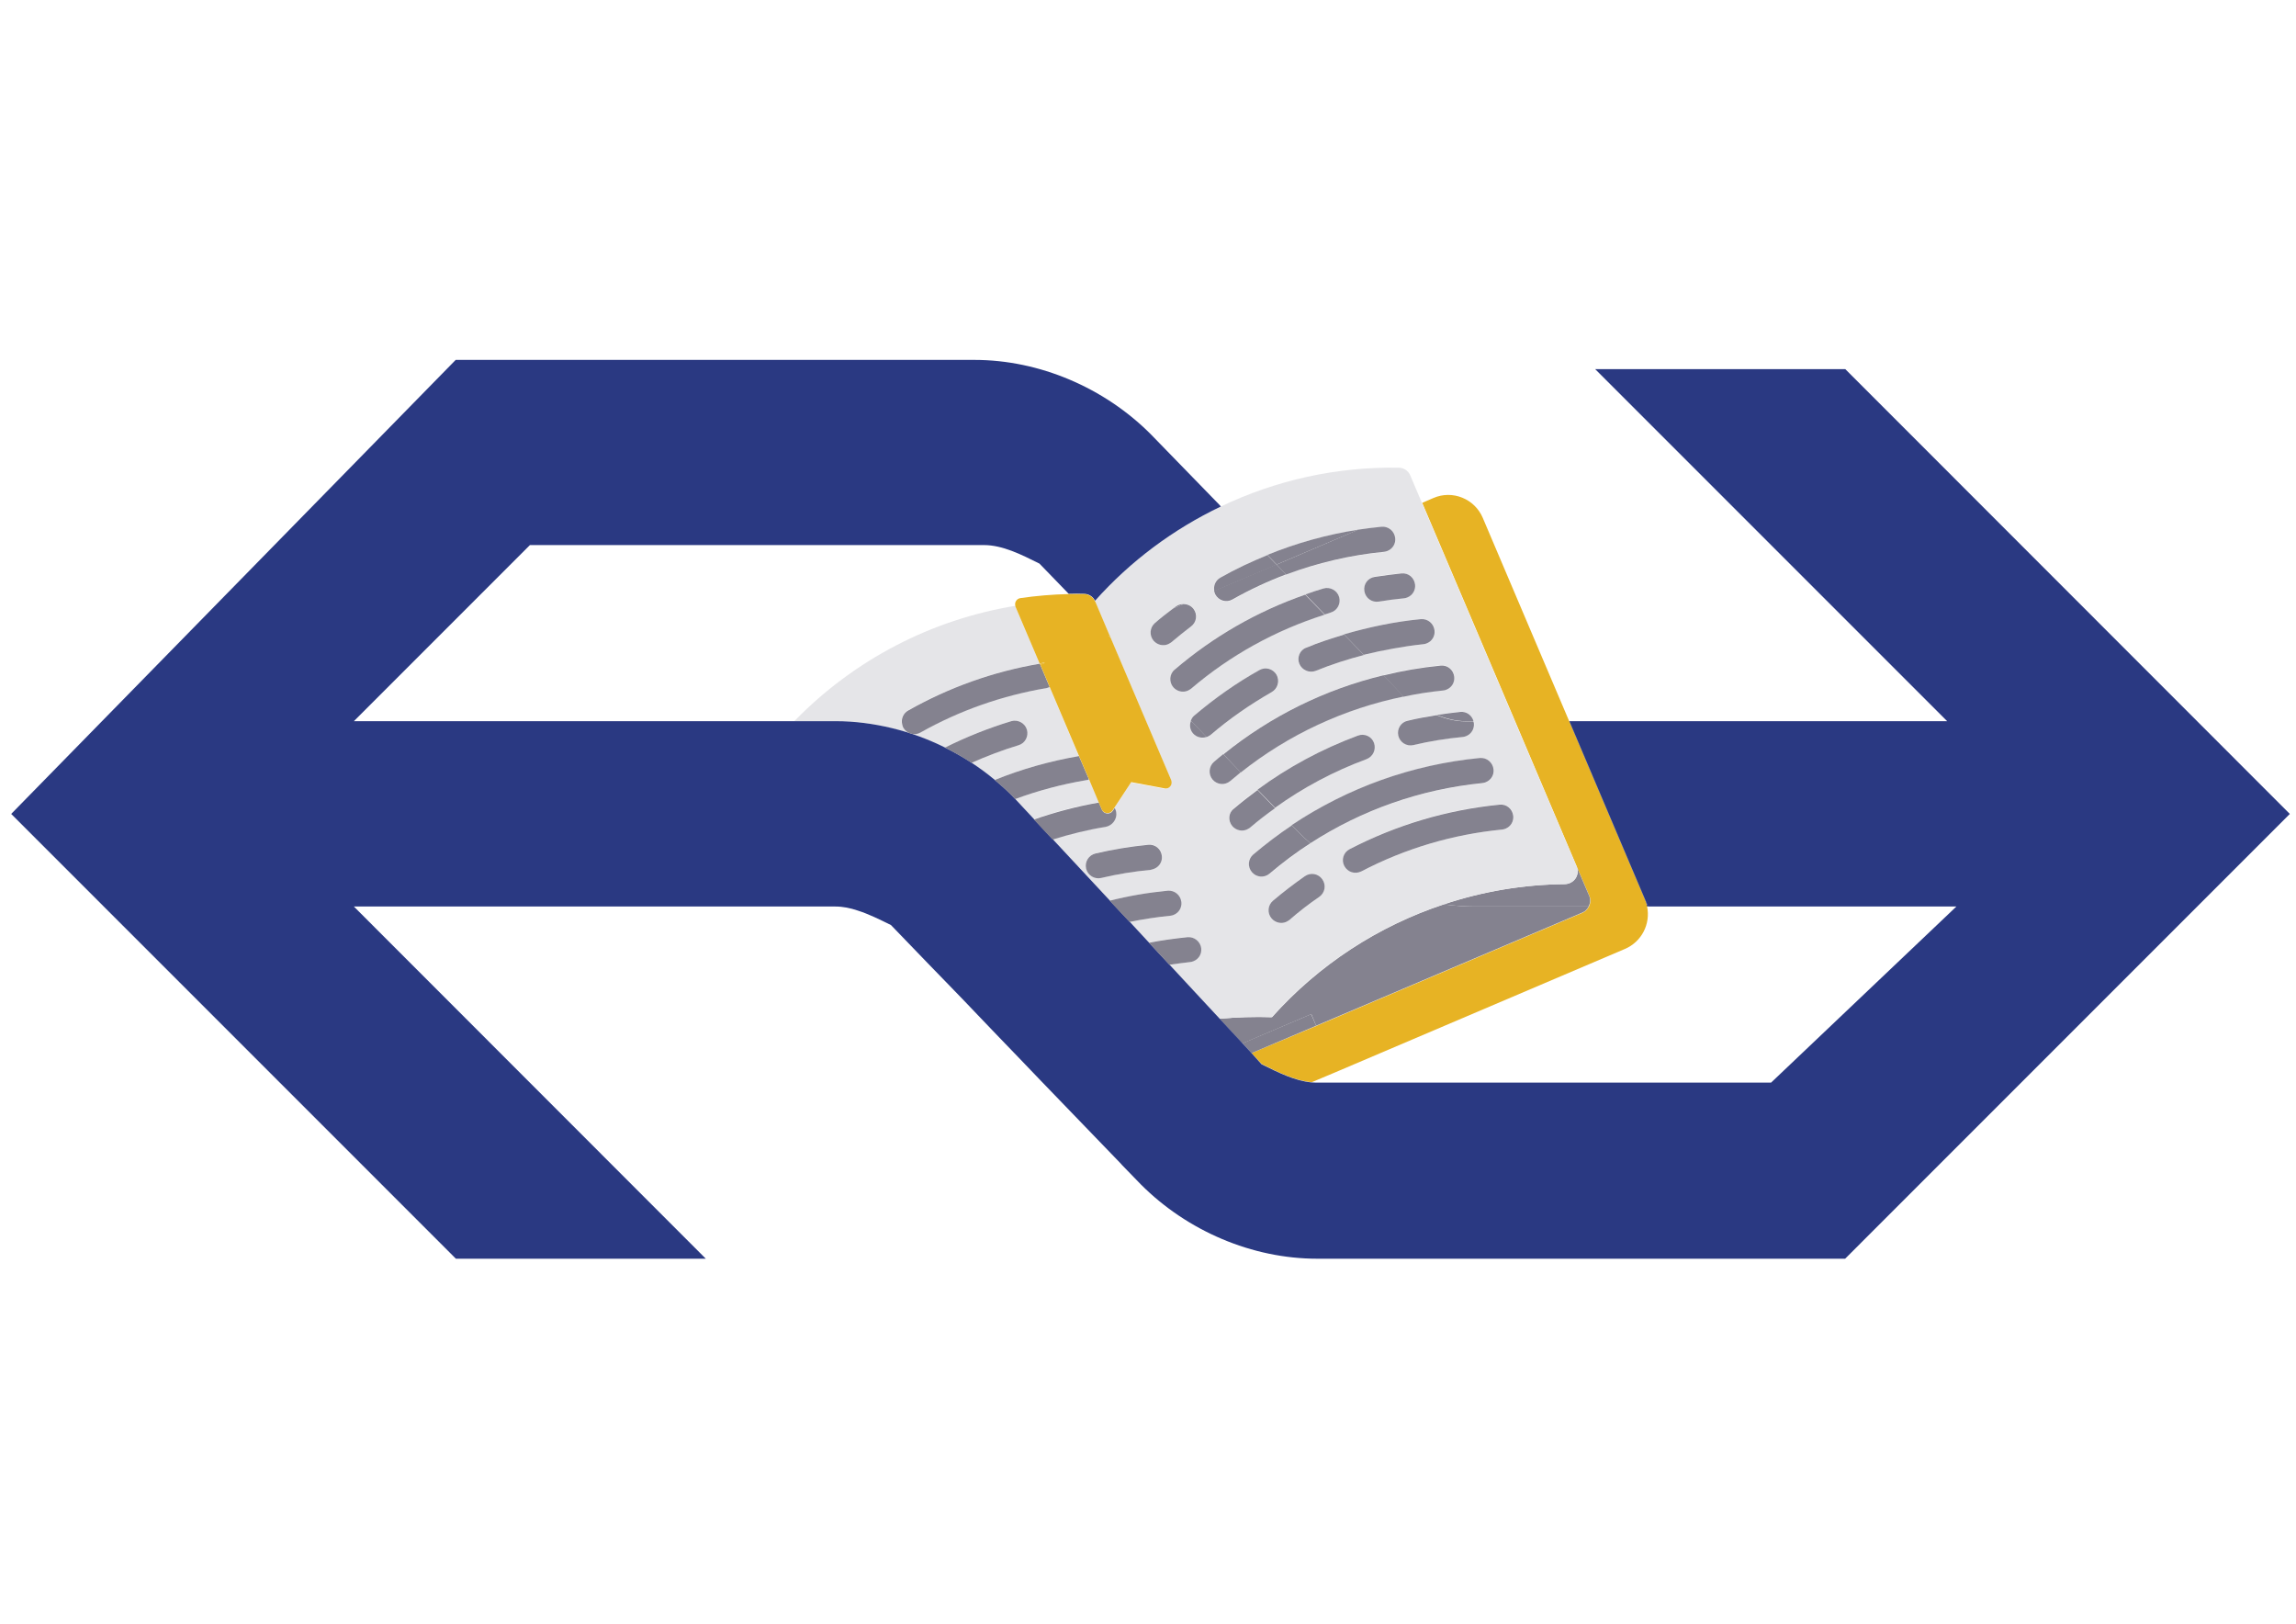 <?xml version="1.0" encoding="utf-8"?>
<!-- Generator: Adobe Illustrator 18.0.0, SVG Export Plug-In . SVG Version: 6.00 Build 0)  -->
<!DOCTYPE svg PUBLIC "-//W3C//DTD SVG 1.1//EN" "http://www.w3.org/Graphics/SVG/1.1/DTD/svg11.dtd">
<svg version="1.1" id="nslogo" xmlns="http://www.w3.org/2000/svg" xmlns:xlink="http://www.w3.org/1999/xlink" x="0px" y="0px"
	 viewBox="0 0 1190.6 841.9" enable-background="new 0 0 1190.6 841.9" xml:space="preserve">
<g>
	<path fill="none" d="M682.3,561.2c0.3,0,0.5,0,0.8,0h235.4l96.1-91.3H854.7l6.5,15.2L682.3,561.2z"/>
	<path fill="none" d="M842.6,492l-149.9,63.7l0,0l-12.6,5.3c0.7,0.1,1.5,0.1,2.2,0.1l178.8-76l-6.5-15.2h-0.6
		C856,479,851.3,488.3,842.6,492z"/>
	<path fill="none" d="M526.6,314.1c-0.4-1.8,0.7-3.7,2.6-4c8.2-1.2,16.6-1.9,25-2.1l-8.9-9.2l-171.5,72.9l1,2.3h37.2
		C443,342,483.2,321.2,526.6,314.1z"/>
	<path fill="none" d="M545.2,298.8l-6.3-6.5c-9.6-4.8-19.2-9.6-28.8-9.6H274.8l-91.3,91.3h191.2l-1-2.3L545.2,298.8z"/>
	<path fill="none" d="M725.5,242.5c2.6,0,4.9,1.7,5.9,4l6,14.1l5.8-2.5c9.9-4.2,21.4,0.4,25.6,10.3l44.8,105.4h0.2l-68.2-160.4
		l-113.5,48.3l0.8,0.9C661.5,249.1,693.1,242,725.5,242.5z"/>
	<path fill="#2A3982" d="M852.9,466.4c0.5,1.2,0.9,2.4,1.1,3.6h0.6l-40.8-96.1h-0.2L852.9,466.4z"/>
	
		<rect x="679.6" y="558.4" transform="matrix(0.92 -0.391 0.391 0.92 -163.742 312.98)" fill="#273B80" width="13.7" height="0"/>
	<polygon fill="#273B80" points="669.5,565.6 680.1,561.1 680.1,561.1 	"/>
	<path fill="#E7B324" d="M854.1,470c-0.3-1.2-0.6-2.4-1.1-3.6l-39.3-92.5l-44.8-105.4c-4.2-9.9-15.7-14.6-25.6-10.3l-5.8,2.5
		l48.2,113.3l32,75.4c0,0,0,0,0,0l6.5,15.2c0.8,1.8,0.6,3.8-0.3,5.5c-0.7,1.3-1.7,2.4-3.2,3.1l-138.1,58.7L649,546l5.3,5.7
		c8.6,4.3,17.2,8.6,25.9,9.4l12.6-5.3L842.6,492C851.3,488.3,856,479,854.1,470z"/>
	<path fill="#84828F" d="M682.5,531.8l138.1-58.7c1.5-0.6,2.5-1.8,3.2-3.1h-59c-5.4,0-10.7-0.4-16.1-1.1
		c-33.9,11.2-64.7,31.2-89.1,58.5c-9.1-0.3-18.2,0-27.2,0.8l11.9,12.8l35.7-15.2L682.5,531.8z"/>
	<path fill="#84828F" d="M811.5,458.4c-21.6,0.2-42.7,3.8-62.8,10.5c5.3,0.7,10.7,1.1,16.1,1.1h59c0.8-1.7,1.1-3.6,0.3-5.5
		l-6.5-15.2C819.4,453.7,816.2,458.3,811.5,458.4z"/>
	<polygon fill="#84828F" points="679.9,525.8 644.3,540.9 649,546 682.5,531.8 	"/>
	<path fill="#E5E5E8" d="M567.8,311.5C567.8,311.5,567.8,311.5,567.8,311.5c0,0.2,0.1,0.3,0.2,0.5L567.8,311.5z"/>
	<g>
		<path fill="#E5E5E8" d="M544.3,356.2c-0.5,0.2-1,0.3-1.5,0.4c-23.1,3.8-45.2,11.6-65.6,23.1c-3.1,1.8-7.1,0.7-8.9-2.5
			c-0.3-0.6-0.5-1.3-0.6-1.9c-0.6-2.7,0.6-5.6,3.1-7c21.3-12,44.3-20.1,68.3-24.3l-12.5-29.4c-0.1-0.2,0-0.3-0.1-0.5
			c-43.4,7.1-83.6,27.9-114.6,59.8h21.3c9.8,0,19.6,1.3,29.1,3.6c9.5,2.3,18.8,5.7,27.6,10.1c11-5.5,22.4-10.1,34.4-13.7
			c3.4-1,7.1,0.9,8.1,4.4c1,3.4-0.9,7.1-4.4,8.1c-8.4,2.5-16.5,5.6-24.3,9.1c4.2,2.7,8.2,5.7,12,8.9c14.1-5.7,28.8-9.8,43.7-12.4
			L544.3,356.2z"/>
		<path fill="#E5E5E8" d="M564.7,404.1c-0.5,0.2-1,0.3-1.5,0.4c-12.5,2.1-24.9,5.4-36.8,9.8l9.7,10.4c10.9-3.8,22.2-6.8,33.7-8.8
			L564.7,404.1z"/>
		<path fill="#E5E5E8" d="M817.6,449.3l-1.2-2.8l-30.9-72.6l-48.2-113.3l-6-14.1c-1-2.4-3.3-4-5.9-4c-32.3-0.6-63.9,6.5-92.5,20.2
			c-24.4,11.7-46.7,28.1-65.2,48.8l0.2,0.5c0,0,0,0,0,0l7.4,17.5l0.5,1.1l31.4,73.8c0,0,0,0,0,0c1,2.4-1,5-3.6,4.5l-17.1-3.2
			l-8.7,13.2c0.4,0.7,0.7,1.4,0.8,2.2c0.6,3.6-1.8,6.9-5.4,7.5c-9.4,1.5-18.6,3.8-27.6,6.6l29.6,31.8c9.8-2.4,19.9-4.2,30.1-5.2
			c3.6-0.3,6.8,2.3,7.1,5.9c0.3,2.9-1.4,5.5-3.9,6.6c-0.6,0.3-1.2,0.4-1.9,0.5c-7.1,0.7-14.2,1.8-21.1,3.2l10,10.8
			c6.6-1.3,13.3-2.3,20-2.9c3.6-0.3,6.8,2.3,7.1,5.8c0.3,2.9-1.4,5.5-3.9,6.6c-0.6,0.3-1.2,0.4-1.9,0.5c-3.6,0.4-7.1,0.8-10.7,1.4
			l12.7,13.7l13.3,14.3c9-0.8,18.1-1.2,27.2-0.8c24.4-27.3,55.2-47.2,89.1-58.5c20.1-6.7,41.3-10.3,62.8-10.5
			C816.2,458.3,819.4,453.7,817.6,449.3z M598.6,450.4c-0.6,0.3-1.2,0.4-1.9,0.5c-8.6,0.8-17.2,2.3-25.6,4.2c-3.5,0.8-7-1.4-7.8-4.9
			c-0.8-3.5,1.4-7,4.9-7.8c9-2.1,18.2-3.6,27.3-4.5c3.6-0.4,6.8,2.3,7.1,5.8C602.8,446.7,601.1,449.3,598.6,450.4z M764.1,373.9
			c0.1,0.3,0.3,0.7,0.3,1c0.3,2.9-1.4,5.5-3.9,6.6c-0.6,0.2-1.2,0.4-1.9,0.5c-8.6,0.8-17.2,2.3-25.6,4.2c-3.5,0.8-7-1.4-7.8-4.9
			c-0.8-3.5,1.4-7,4.9-7.8c5-1.1,10-2.1,15-2.9c4.1-0.6,8.2-1.2,12.3-1.6C760.5,368.8,763.3,370.9,764.1,373.9z M744,326.9
			c0.3,2.9-1.4,5.5-3.9,6.6c-0.6,0.2-1.2,0.4-1.9,0.5c-10.4,1-20.8,2.9-30.9,5.6c-8.5,2.2-16.8,4.9-25,8.2c-3.3,1.4-7.1-0.2-8.5-3.6
			c-1.4-3.3,0.4-7.3,3.6-8.5c6.4-2.6,13-4.8,19.6-6.8c13-3.9,26.3-6.6,39.9-7.9C740.4,320.7,743.6,323.3,744,326.9z M726.7,297.2
			c3.6-0.3,6.8,2.3,7.1,5.8c0.3,2.9-1.4,5.5-3.9,6.6c-0.6,0.3-1.2,0.4-1.9,0.5c-4.3,0.4-8.7,1-13,1.7c-3.5,0.6-6.9-1.8-7.5-5.4
			c-0.6-3.5,1.8-6.9,5.4-7.5C717.4,298.2,722.1,297.6,726.7,297.2z M632.7,299.5c7.9-4.5,16.1-8.3,24.4-11.7
			c15.2-6.2,31-10.6,47.3-13.1c4-0.6,8-1.1,12-1.5c3.6-0.3,6.8,2.3,7.1,5.9c0.3,2.9-1.4,5.5-3.9,6.6c-0.6,0.3-1.2,0.4-1.9,0.5
			c-17.5,1.7-34.5,5.7-50.8,11.8c-9.5,3.6-18.8,7.9-27.8,13c-3.1,1.8-7.1,0.6-8.9-2.5c-0.3-0.6-0.5-1.3-0.6-1.9
			C629.1,303.7,630.2,300.9,632.7,299.5z M598.2,332.2c-2.3-2.7-2-6.9,0.7-9.2c3.1-2.6,6.3-5.2,9.5-7.6c0.5-0.4,1-0.8,1.4-1.1
			c1.2-0.9,2.6-1.2,4-1.2c2,0,3.9,0.8,5.2,2.5c2.2,2.9,1.6,7-1.3,9.1c-3.4,2.6-6.9,5.3-10.2,8.2c-0.5,0.4-1.1,0.8-1.7,1
			C603.2,335.1,600.1,334.5,598.2,332.2z M608.4,356.3c-2.3-2.7-2-6.9,0.7-9.2c20.1-17.2,42.9-30.2,67.7-38.9
			c3.1-1.1,6.2-2.1,9.4-3.1c3.4-1,7.1,0.9,8.1,4.4c1,3.4-0.8,7.1-4.4,8.1c-1,0.3-2,0.7-3,1c-25.6,8.1-48.9,21-69.3,38.4
			c-0.5,0.4-1.1,0.8-1.7,1C613.4,359.2,610.3,358.5,608.4,356.3z M625.7,382.1c-2.5,0.9-5.3,0.2-7.1-1.9c-1.6-1.9-1.9-4.4-1-6.5
			c0.4-1,0.9-1.9,1.8-2.7c10.5-8.9,21.8-16.9,33.8-23.6c3.2-1.8,7.1-0.6,8.9,2.5c1.8,3.1,0.7,7.1-2.5,8.9
			c-11.2,6.3-21.9,13.8-31.7,22.2c-0.5,0.4-1.1,0.8-1.7,1C626,382,625.8,382,625.7,382.1z M628.8,404.2c-2.3-2.7-2-6.9,0.7-9.2
			c1.6-1.4,3.2-2.7,4.8-4c24.5-19.7,52.7-33.6,83-41c9.7-2.4,19.6-4.1,29.7-5.1c3.6-0.3,6.8,2.3,7.1,5.8c0.3,2.9-1.4,5.5-3.9,6.6
			c-0.6,0.2-1.2,0.4-1.9,0.5c-6.9,0.7-13.6,1.7-20.3,3.1c-30.9,6.2-59.7,19.6-84.6,39.4c-1.8,1.5-3.6,2.9-5.4,4.5
			C635.2,407.3,631.1,406.9,628.8,404.2z M639,428.3c-2.3-2.7-2-6.9,0.7-9.2c4-3.4,8.1-6.6,12.3-9.7c16-11.7,33.4-21.1,52-28
			c3.4-1.2,7.1,0.5,8.4,3.8c1.3,3.4-0.4,7.1-3.9,8.4c-16.9,6.3-32.8,14.8-47.4,25.3c-4.4,3.2-8.8,6.6-13,10.1
			c-0.5,0.4-1.1,0.8-1.7,1C644,431.1,640.9,430.5,639,428.3z M649.2,452.2c-2.3-2.7-2-6.9,0.7-9.2c6.4-5.5,13.1-10.5,20-15.1
			c29.1-19.4,62.3-31.4,97.6-34.8c3.6-0.3,6.8,2.3,7.1,5.9c0.3,2.9-1.4,5.5-3.9,6.6c-0.6,0.2-1.2,0.4-1.9,0.5
			c-32.1,3.1-62.5,13.8-89.2,31.2c-7.3,4.8-14.4,10-21.1,15.7C655.6,455.2,651.5,454.9,649.2,452.2z M684.1,465
			c-5.3,3.7-10.6,7.7-15.5,12c-0.5,0.4-1.1,0.8-1.7,1c-2.6,1.1-5.6,0.5-7.5-1.8c-2.3-2.7-2-6.9,0.7-9.2c5.3-4.5,10.8-8.8,16.5-12.7
			c2.9-2.1,7-1.3,9.1,1.6C687.8,458.9,687,462.9,684.1,465z M780.8,429.6c-0.6,0.2-1.2,0.4-1.9,0.5c-25.6,2.5-50.2,9.8-73,21.7
			c-2.3,1.2-4.9,0.8-6.8-0.6c-0.1-0.1-0.3-0.2-0.4-0.2c-0.6-0.5-1.2-1.2-1.6-2c-1.7-3.2-0.4-7.1,2.8-8.8
			c24.4-12.7,50.5-20.5,77.8-23.1c3.6-0.3,6.8,2.3,7.1,5.8C785.1,425.8,783.4,428.5,780.8,429.6z"/>
	</g>
	<path fill="#84828F" d="M684.1,465c3-2.1,3.7-6.1,1.6-9.1c-2.1-3-6.1-3.7-9.1-1.6c-5.7,4-11.2,8.2-16.5,12.7
		c-2.7,2.3-3.1,6.4-0.7,9.2c1.9,2.2,5,2.9,7.5,1.8c0.6-0.3,1.2-0.6,1.7-1C673.5,472.7,678.7,468.7,684.1,465z"/>
	<path fill="#84828F" d="M697.1,449c1.7,3.2,5.5,4.4,8.8,2.8c22.8-11.9,47.4-19.2,73-21.7c0.7-0.1,1.3-0.2,1.9-0.5
		c2.6-1.1,4.2-3.7,3.9-6.6c-0.4-3.6-3.5-6.2-7.1-5.8c-27.3,2.7-53.5,10.5-77.8,23.1C696.7,441.9,695.4,445.8,697.1,449z"/>
	<path fill="#84828F" d="M649.2,452.2c2.3,2.7,6.4,3.1,9.2,0.7c6.7-5.7,13.8-11,21.1-15.7c-2.1-1.8-4.1-3.7-6-5.6l-3.6-3.7
		c-6.9,4.6-13.6,9.7-20,15.1C647.2,445.3,646.8,449.4,649.2,452.2z"/>
	<path fill="#84828F" d="M679.5,437.2c26.7-17.3,57.1-28,89.2-31.2c0.7-0.1,1.3-0.2,1.9-0.5c2.6-1.1,4.2-3.7,3.9-6.6
		c-0.4-3.6-3.5-6.2-7.1-5.9c-35.2,3.4-68.5,15.4-97.6,34.8l3.6,3.7C675.4,433.5,677.4,435.4,679.5,437.2z"/>
	<path fill="#84828F" d="M639,428.3c1.9,2.2,5,2.9,7.5,1.8c0.6-0.3,1.2-0.6,1.7-1c4.2-3.6,8.5-6.9,13-10.1l-9.1-9.4
		c-4.2,3.1-8.3,6.3-12.3,9.7C637,421.4,636.7,425.5,639,428.3z"/>
	<path fill="#84828F" d="M708.6,393.6c3.4-1.3,5.1-5,3.9-8.4c-1.2-3.4-5-5.1-8.4-3.8c-18.6,6.9-36.1,16.3-52,28l9.1,9.4
		C675.8,408.3,691.6,399.9,708.6,393.6z"/>
	<path fill="#84828F" d="M764.1,373.9c-0.8-3-3.6-5.1-6.8-4.8c-4.1,0.4-8.2,1-12.3,1.6c5,1.9,10,3.2,14.9,3.2H764.1z"/>
	<path fill="#84828F" d="M725.1,381.4c0.8,3.5,4.3,5.7,7.8,4.9c8.4-2,17.1-3.4,25.6-4.2c0.7-0.1,1.3-0.2,1.9-0.5
		c2.6-1.1,4.2-3.7,3.9-6.6c0-0.4-0.2-0.7-0.3-1h-4.2c-5,0-10-1.3-14.9-3.2c-5,0.8-10.1,1.7-15,2.9
		C726.5,374.4,724.3,377.9,725.1,381.4z"/>
	<path fill="#84828F" d="M748.3,358c0.7-0.1,1.3-0.2,1.9-0.5c2.6-1.1,4.2-3.7,3.9-6.6c-0.4-3.6-3.5-6.2-7.1-5.8
		c-10.1,1-20,2.7-29.7,5.1l10.6,11C734.7,359.7,741.4,358.7,748.3,358z"/>
	<path fill="#84828F" d="M628.8,404.2c2.3,2.7,6.4,3.1,9.2,0.7c1.8-1.5,3.6-3,5.4-4.5l-9.1-9.4c-1.6,1.3-3.2,2.6-4.8,4
		C626.8,397.3,626.5,401.5,628.8,404.2z"/>
	<path fill="#84828F" d="M643.4,400.5c24.8-19.7,53.7-33.1,84.6-39.4l-10.6-11c-30.3,7.3-58.5,21.2-83,41L643.4,400.5z"/>
	<path fill="#84828F" d="M618.6,380.2c1.8,2.1,4.6,2.7,7.1,1.9l-8.1-8.4C616.7,375.8,617,378.3,618.6,380.2z"/>
	<path fill="#84828F" d="M626.1,382c0.6-0.3,1.2-0.6,1.7-1c9.8-8.4,20.5-15.8,31.7-22.2c3.1-1.8,4.2-5.7,2.5-8.9
		c-1.8-3.1-5.7-4.3-8.9-2.5c-12,6.7-23.3,14.7-33.8,23.6c-0.9,0.7-1.4,1.7-1.8,2.7l8.1,8.4C625.8,382,626,382,626.1,382z"/>
	<path fill="#84828F" d="M738.1,334c0.7-0.1,1.3-0.2,1.9-0.5c2.6-1.1,4.2-3.7,3.9-6.6c-0.4-3.6-3.5-6.2-7.1-5.9
		c-13.5,1.3-26.9,4.1-39.9,7.9l10.3,10.6C717.4,337,727.7,335.1,738.1,334z"/>
	<path fill="#84828F" d="M673.8,344.2c1.4,3.3,5.2,4.9,8.5,3.6c8.1-3.3,16.5-6,25-8.2L697,329c-6.6,2-13.2,4.1-19.6,6.8
		C674.1,336.9,672.4,340.9,673.8,344.2z"/>
	<path fill="#84828F" d="M690,317.6c3.5-1,5.4-4.7,4.4-8.1c-1-3.4-4.7-5.4-8.1-4.4c-3.2,0.9-6.3,2-9.4,3.1l10.1,10.4
		C688,318.3,689,317.9,690,317.6z"/>
	<path fill="#84828F" d="M608.4,356.3c1.9,2.2,5,2.9,7.5,1.8c0.6-0.3,1.2-0.6,1.7-1c20.4-17.4,43.8-30.3,69.3-38.4l-10.1-10.4
		c-24.9,8.7-47.6,21.7-67.7,38.9C606.4,349.4,606.1,353.6,608.4,356.3z"/>
	<path fill="#84828F" d="M707.5,306.5c0.6,3.6,3.9,6,7.5,5.4c4.3-0.7,8.7-1.3,13-1.7c0.7-0.1,1.3-0.2,1.9-0.5
		c2.6-1.1,4.2-3.7,3.9-6.6c-0.4-3.6-3.5-6.2-7.1-5.8c-4.6,0.5-9.3,1.1-13.8,1.8C709.3,299.6,706.9,302.9,707.5,306.5z"/>
	<path fill="#84828F" d="M609.8,314.4c-0.5,0.4-1,0.7-1.4,1.1l5.4-2.3C612.4,313.2,611,313.5,609.8,314.4z"/>
	<path fill="#84828F" d="M598.2,332.2c1.9,2.2,5,2.9,7.5,1.8c0.6-0.3,1.2-0.6,1.7-1c3.4-2.9,6.8-5.6,10.2-8.2
		c2.9-2.1,3.5-6.2,1.3-9.1c-1.3-1.7-3.2-2.5-5.2-2.5l-5.4,2.3c-3.2,2.4-6.4,4.9-9.5,7.6C596.2,325.4,595.9,329.5,598.2,332.2z"/>
	<path fill="#84828F" d="M704.5,274.6c-16.3,2.5-32.1,6.9-47.3,13.1l4.8,5L704.5,274.6z"/>
	<path fill="#84828F" d="M657.2,287.8c-8.3,3.4-16.5,7.2-24.4,11.7c-2.5,1.4-3.7,4.3-3.1,7l32.3-13.7L657.2,287.8z"/>
	<path fill="#84828F" d="M666.9,297.9c16.3-6.1,33.3-10.1,50.8-11.8c0.7-0.1,1.3-0.2,1.9-0.5c2.6-1.1,4.2-3.7,3.9-6.6
		c-0.4-3.6-3.5-6.2-7.1-5.9c-4,0.4-8,0.9-12,1.5L662,292.7L666.9,297.9z"/>
	<path fill="#84828F" d="M639.1,310.8c9-5.1,18.3-9.4,27.8-13l-5-5.2l-32.3,13.7c0.1,0.6,0.3,1.3,0.6,1.9
		C632,311.5,636,312.6,639.1,310.8z"/>
	<path fill="#2A3982" d="M956.9,191.4H827.2l182.5,182.5H813.8l40.8,96.1h159.9l-96.1,91.3H683.1c-0.3,0-0.5,0-0.8,0
		c-0.7,0-1.5-0.1-2.2-0.1c-8.6-0.8-17.2-5.1-25.9-9.4L649,546l-4.7-5.1l-11.9-12.8l-13.3-14.3l-12.7-13.7l-10.6-11.4l-10-10.8
		l-10.3-11l-29.6-31.8l-9.7-10.4l-9.7-10.4l-1.9-2c-2.8-2.8-5.7-5.4-8.7-7.9c-3.8-3.2-7.9-6.2-12-8.9c-4.4-2.9-9-5.5-13.8-7.9
		c-8.8-4.4-18.1-7.8-27.6-10.1c-9.6-2.3-19.3-3.6-29.1-3.6h-21.3h-37.2H183.5l91.3-91.3h235.4c9.6,0,19.2,4.8,28.8,9.6l6.3,6.5
		l8.9,9.2c2.7-0.1,5.3-0.1,8,0c2.4,0,4.5,1.4,5.6,3.5c0,0,0.1,0,0.1,0c18.5-20.7,40.7-37.1,65.2-48.8l-0.8-0.9L596.6,225
		c-24-24-57.6-38.4-91.3-38.4h-269L5.8,422l230.6,230.6H366L183.5,470h232h17.7c3.9,0,7.8,0.8,11.6,2.1c5.7,1.8,11.5,4.7,17.2,7.5
		l13.6,14.1l5.3,5.5l9.9,10.2l9.1,9.4l8.5,8.9l9.1,9.5l10.6,11l11.6,12.1l22,22.8l19.4,20.1l0.7,0.8l9.9,10.2
		c24,24,57.6,38.4,91.3,38.4h273.8L1187.4,422L956.9,191.4z"/>
	<g>
		<path fill="#84828F" d="M615.8,485.9c-6.8,0.7-13.4,1.6-20,2.9l10.6,11.4c3.5-0.5,7.1-1,10.7-1.4c0.7-0.1,1.3-0.2,1.9-0.5
			c2.6-1.1,4.2-3.7,3.9-6.6C622.5,488.2,619.3,485.6,615.8,485.9z"/>
		<path fill="#84828F" d="M608.7,474.3c2.6-1.1,4.2-3.7,3.9-6.6c-0.4-3.6-3.5-6.2-7.1-5.9c-10.2,1-20.3,2.7-30.1,5.2l10.3,11
			c6.9-1.4,14-2.5,21.1-3.2C607.5,474.7,608.1,474.6,608.7,474.3z"/>
		<path fill="#84828F" d="M598.6,450.4c2.6-1.1,4.2-3.7,3.9-6.6c-0.4-3.6-3.5-6.2-7.1-5.8c-9.2,0.9-18.3,2.4-27.3,4.5
			c-3.5,0.8-5.7,4.3-4.9,7.8c0.8,3.5,4.3,5.7,7.8,4.9c8.4-2,17.1-3.4,25.6-4.2C597.3,450.8,598,450.7,598.6,450.4z"/>
		<path fill="#84828F" d="M578.8,421.1c-0.1-0.8-0.4-1.5-0.8-2.2l-0.9,1.4c-1.4,2.2-4.7,1.9-5.7-0.5l-1.6-3.7
			c-11.5,2-22.7,5-33.7,8.8l9.7,10.4c9-2.8,18.2-5.1,27.6-6.6C576.9,428,579.4,424.6,578.8,421.1z"/>
		<path fill="#84828F" d="M564.7,404.1l-5.2-12.1c-15,2.6-29.7,6.7-43.7,12.4c3,2.5,6,5.2,8.7,7.9l1.9,2c11.9-4.4,24.3-7.7,36.8-9.8
			C563.8,404.5,564.3,404.3,564.7,404.1z"/>
		<path fill="#84828F" d="M532.5,378.3c-1-3.4-4.7-5.4-8.1-4.4c-11.9,3.6-23.4,8.2-34.4,13.7c4.7,2.4,9.3,5,13.8,7.9
			c7.9-3.5,16-6.6,24.3-9.1C531.6,385.4,533.5,381.7,532.5,378.3z"/>
		<path fill="#84828F" d="M544.3,356.2l-4.8-11.4l-0.3-0.7c-24.1,4.1-47.1,12.3-68.3,24.3c-2.5,1.4-3.7,4.3-3.1,7
			c0.1,0.6,0.3,1.3,0.6,1.9c1.8,3.1,5.8,4.3,8.9,2.5c20.4-11.5,42.5-19.2,65.6-23.1C543.4,356.5,543.9,356.4,544.3,356.2z"/>
	</g>
	<polygon fill="#E7B324" points="575.5,329.5 575,329.6 575.9,330.6 	"/>
	<rect x="571.7" y="311.2" fill="#E7B324" width="0" height="19"/>
	<rect x="591.6" y="327.4" fill="#E7B324" width="0" height="80.2"/>
	
		<rect x="575.1" y="330" transform="matrix(0.391 0.92 -0.92 0.391 654.275 -328.896)" fill="#E7B324" width="1.2" height="0"/>
	<path fill="#E7B324" d="M541.8,343.8c-0.4,0-0.7-0.1-1.1,0c-0.5,0.1-1,0.2-1.6,0.3l0.3,0.7L541.8,343.8z"/>
	<path fill="#E7B324" d="M607.3,404.4l-31.4-73.8l-0.9-0.9l0.4-0.2L568,312c-0.1-0.2-0.2-0.3-0.3-0.5c-1.1-2.1-3.2-3.5-5.6-3.5
		c-2.7,0-5.3,0-8,0c-8.4,0.2-16.7,0.9-25,2.1c-1.9,0.3-3.1,2.2-2.6,4c0,0.2,0,0.4,0.1,0.5l12.5,29.4c0.5-0.1,1-0.2,1.6-0.3
		c0.4-0.1,0.7,0,1.1,0l-2.3,1l4.8,11.4l15.2,35.8l5.2,12.1l5,11.9l1.6,3.7c1,2.4,4.3,2.7,5.7,0.5l0.9-1.4l8.7-13.2l17.1,3.2
		C606.3,409.4,608.3,406.8,607.3,404.4z"/>
</g>
</svg>
